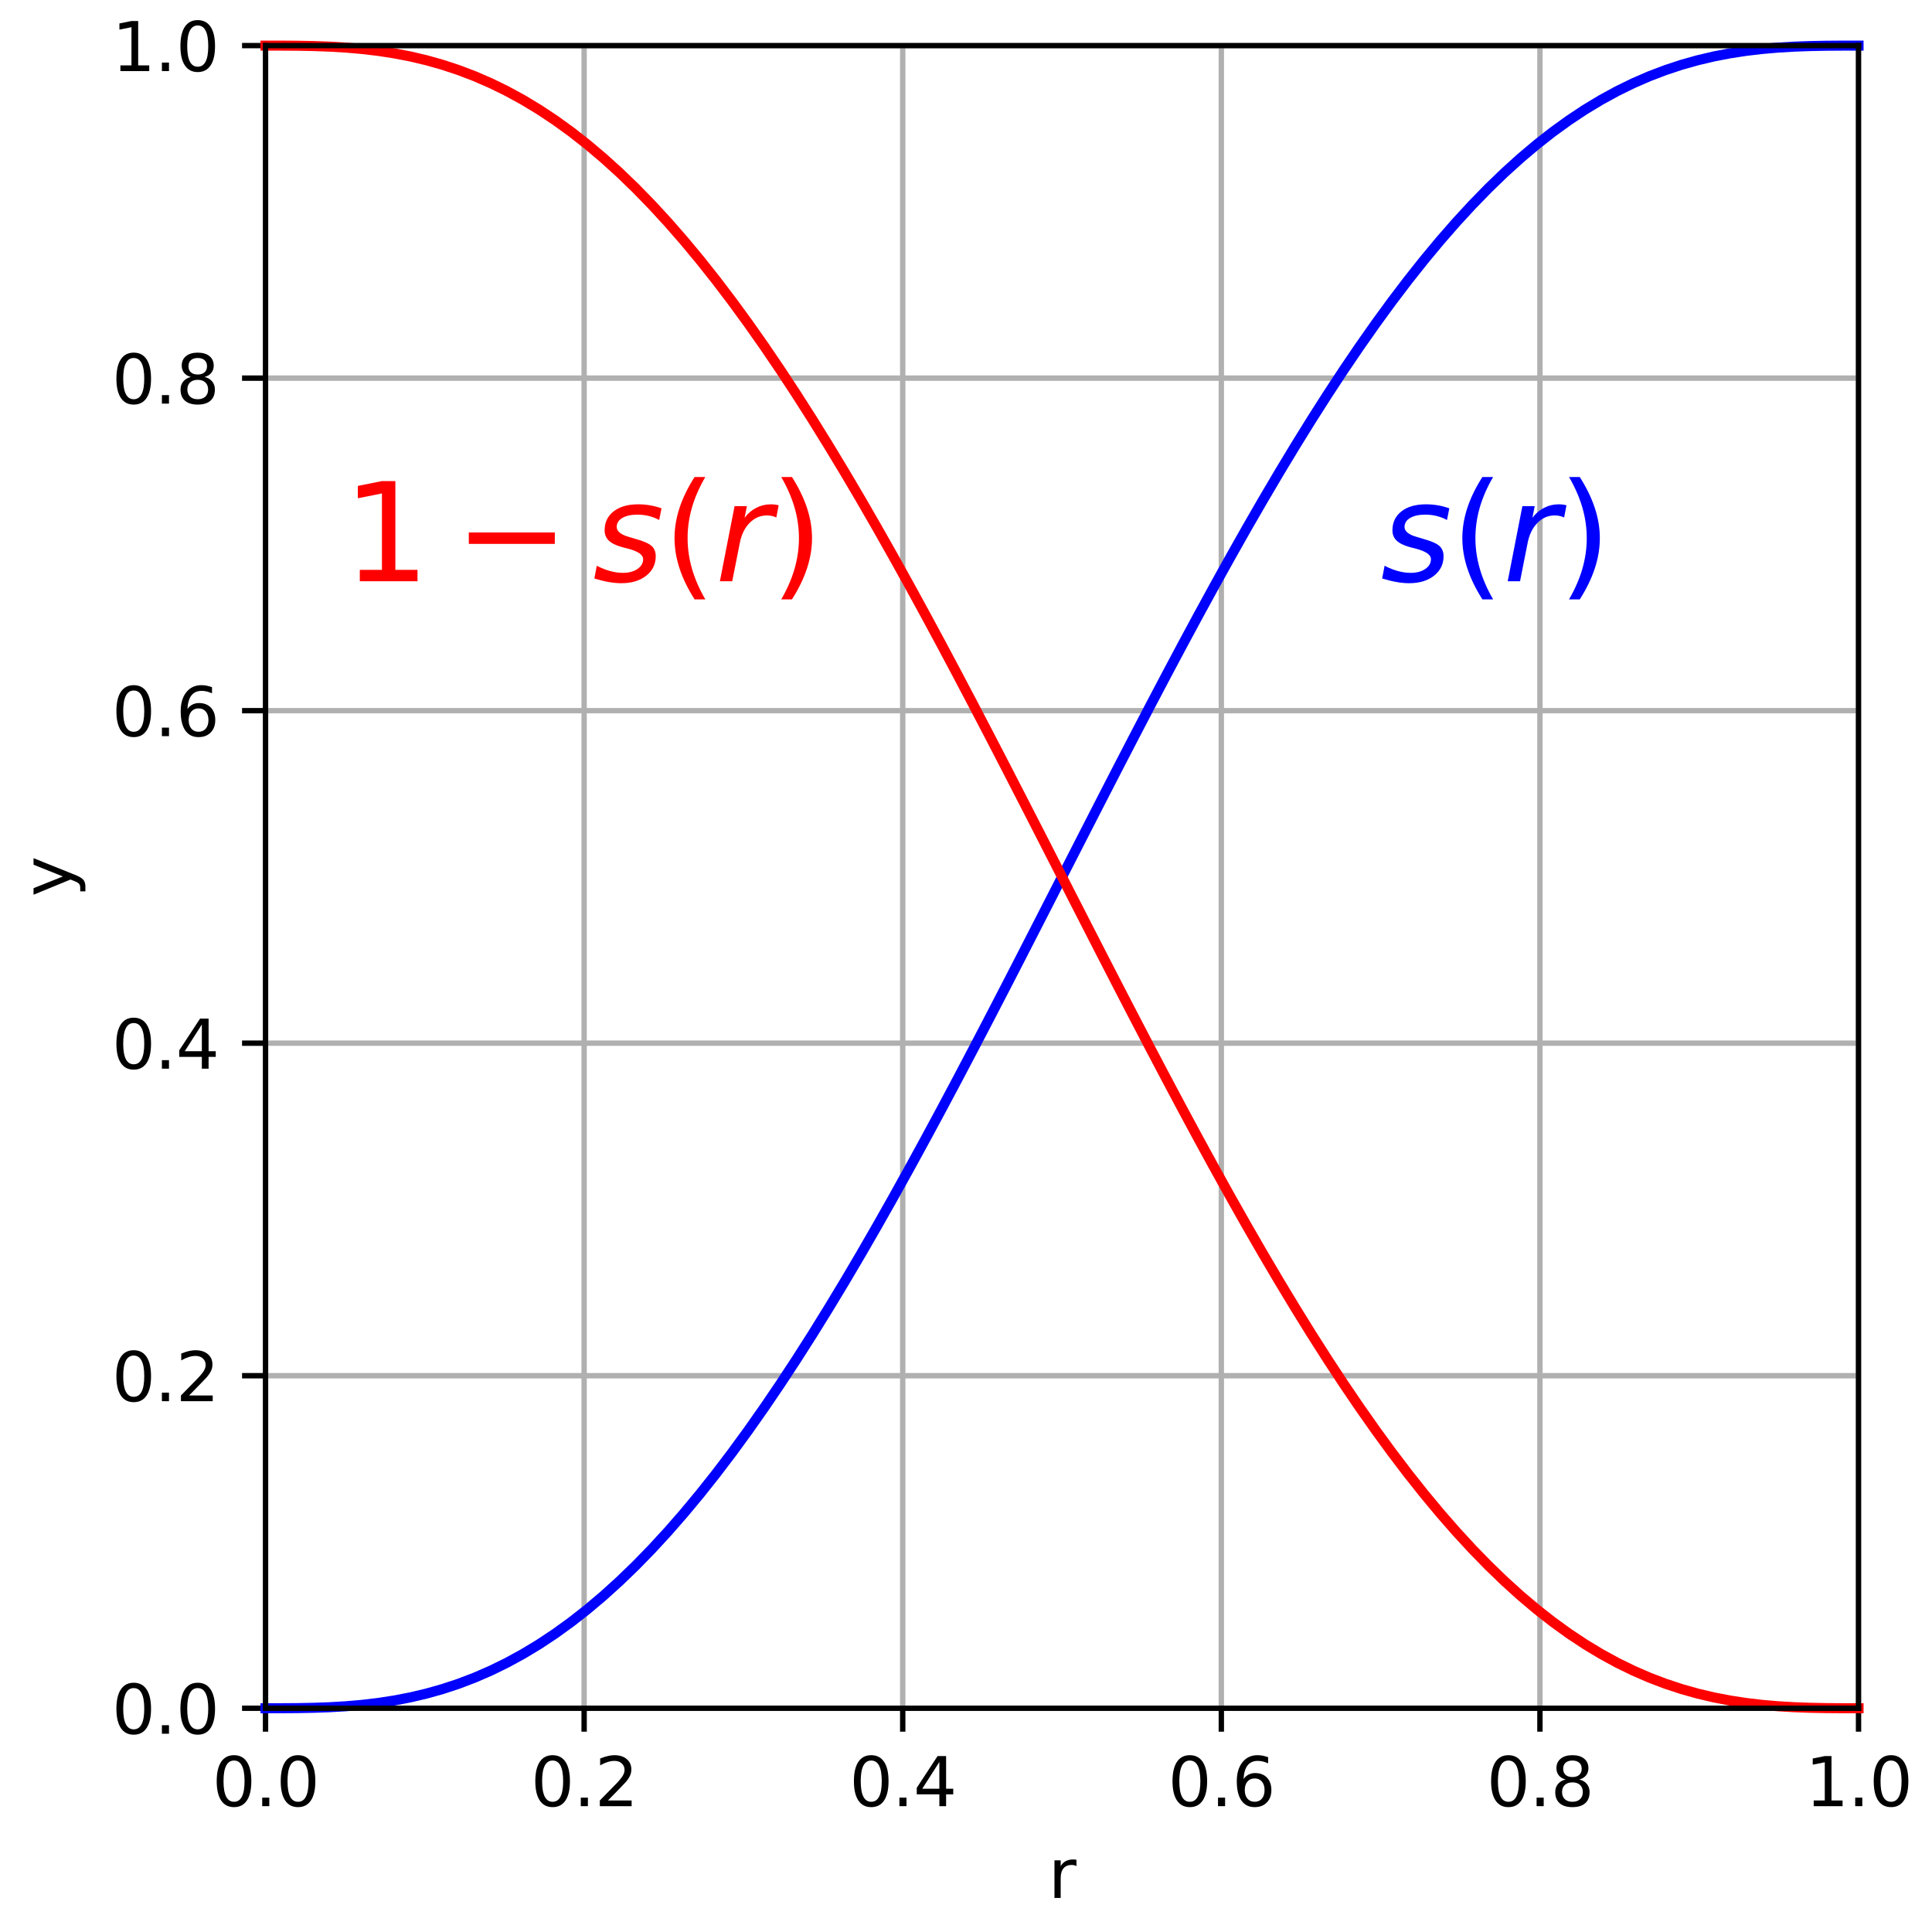<?xml version="1.0" encoding="utf-8" standalone="no"?>
<!DOCTYPE svg PUBLIC "-//W3C//DTD SVG 1.1//EN"
  "http://www.w3.org/Graphics/SVG/1.1/DTD/svg11.dtd">
<svg xmlns:xlink="http://www.w3.org/1999/xlink" width="288pt" height="288pt" viewBox="0 0 288 288" xmlns="http://www.w3.org/2000/svg" version="1.1">
 <defs>
  <style type="text/css">*{stroke-linejoin: round; stroke-linecap: butt}</style>
 </defs>
 <g id="figure_1">
  <g id="patch_1">
   <path d="M 0 288 
L 288 288 
L 288 0 
L 0 0 
z
" style="fill: #ffffff"/>
  </g>
  <g id="axes_1">
   <g id="patch_2">
    <path d="M 39.581 254.644 
L 277.048 254.644 
L 277.048 6.799 
L 39.581 6.799 
z
" style="fill: #ffffff"/>
   </g>
   <g id="matplotlib.axis_1">
    <g id="xtick_1">
     <g id="line2d_1">
      <path d="M 39.581 254.644 
L 39.581 6.799 
" clip-path="url(#pac12bb2529)" style="fill: none; stroke: #b0b0b0; stroke-width: 0.8; stroke-linecap: square"/>
     </g>
     <g id="line2d_2">
      <defs>
       <path id="mba3fa2cba9" d="M 0 0 
L 0 3.5 
" style="stroke: #000000; stroke-width: 0.8"/>
      </defs>
      <g>
       <use xlink:href="#mba3fa2cba9" x="39.581" y="254.644" style="stroke: #000000; stroke-width: 0.8"/>
      </g>
     </g>
     <g id="text_1">
      <!-- 0.0 -->
      <g transform="translate(31.63 269.242) scale(0.1 -0.1)">
       <defs>
        <path id="DejaVuSans-30" d="M 2034 4250 
Q 1547 4250 1301 3770 
Q 1056 3291 1056 2328 
Q 1056 1369 1301 889 
Q 1547 409 2034 409 
Q 2525 409 2770 889 
Q 3016 1369 3016 2328 
Q 3016 3291 2770 3770 
Q 2525 4250 2034 4250 
z
M 2034 4750 
Q 2819 4750 3233 4129 
Q 3647 3509 3647 2328 
Q 3647 1150 3233 529 
Q 2819 -91 2034 -91 
Q 1250 -91 836 529 
Q 422 1150 422 2328 
Q 422 3509 836 4129 
Q 1250 4750 2034 4750 
z
" transform="scale(0.016)"/>
        <path id="DejaVuSans-2e" d="M 684 794 
L 1344 794 
L 1344 0 
L 684 0 
L 684 794 
z
" transform="scale(0.016)"/>
       </defs>
       <use xlink:href="#DejaVuSans-30"/>
       <use xlink:href="#DejaVuSans-2e" x="63.623"/>
       <use xlink:href="#DejaVuSans-30" x="95.41"/>
      </g>
     </g>
    </g>
    <g id="xtick_2">
     <g id="line2d_3">
      <path d="M 87.075 254.644 
L 87.075 6.799 
" clip-path="url(#pac12bb2529)" style="fill: none; stroke: #b0b0b0; stroke-width: 0.8; stroke-linecap: square"/>
     </g>
     <g id="line2d_4">
      <g>
       <use xlink:href="#mba3fa2cba9" x="87.075" y="254.644" style="stroke: #000000; stroke-width: 0.8"/>
      </g>
     </g>
     <g id="text_2">
      <!-- 0.2 -->
      <g transform="translate(79.123 269.242) scale(0.1 -0.1)">
       <defs>
        <path id="DejaVuSans-32" d="M 1228 531 
L 3431 531 
L 3431 0 
L 469 0 
L 469 531 
Q 828 903 1448 1529 
Q 2069 2156 2228 2338 
Q 2531 2678 2651 2914 
Q 2772 3150 2772 3378 
Q 2772 3750 2511 3984 
Q 2250 4219 1831 4219 
Q 1534 4219 1204 4116 
Q 875 4013 500 3803 
L 500 4441 
Q 881 4594 1212 4672 
Q 1544 4750 1819 4750 
Q 2544 4750 2975 4387 
Q 3406 4025 3406 3419 
Q 3406 3131 3298 2873 
Q 3191 2616 2906 2266 
Q 2828 2175 2409 1742 
Q 1991 1309 1228 531 
z
" transform="scale(0.016)"/>
       </defs>
       <use xlink:href="#DejaVuSans-30"/>
       <use xlink:href="#DejaVuSans-2e" x="63.623"/>
       <use xlink:href="#DejaVuSans-32" x="95.41"/>
      </g>
     </g>
    </g>
    <g id="xtick_3">
     <g id="line2d_5">
      <path d="M 134.568 254.644 
L 134.568 6.799 
" clip-path="url(#pac12bb2529)" style="fill: none; stroke: #b0b0b0; stroke-width: 0.8; stroke-linecap: square"/>
     </g>
     <g id="line2d_6">
      <g>
       <use xlink:href="#mba3fa2cba9" x="134.568" y="254.644" style="stroke: #000000; stroke-width: 0.8"/>
      </g>
     </g>
     <g id="text_3">
      <!-- 0.4 -->
      <g transform="translate(126.617 269.242) scale(0.1 -0.1)">
       <defs>
        <path id="DejaVuSans-34" d="M 2419 4116 
L 825 1625 
L 2419 1625 
L 2419 4116 
z
M 2253 4666 
L 3047 4666 
L 3047 1625 
L 3713 1625 
L 3713 1100 
L 3047 1100 
L 3047 0 
L 2419 0 
L 2419 1100 
L 313 1100 
L 313 1709 
L 2253 4666 
z
" transform="scale(0.016)"/>
       </defs>
       <use xlink:href="#DejaVuSans-30"/>
       <use xlink:href="#DejaVuSans-2e" x="63.623"/>
       <use xlink:href="#DejaVuSans-34" x="95.41"/>
      </g>
     </g>
    </g>
    <g id="xtick_4">
     <g id="line2d_7">
      <path d="M 182.062 254.644 
L 182.062 6.799 
" clip-path="url(#pac12bb2529)" style="fill: none; stroke: #b0b0b0; stroke-width: 0.8; stroke-linecap: square"/>
     </g>
     <g id="line2d_8">
      <g>
       <use xlink:href="#mba3fa2cba9" x="182.062" y="254.644" style="stroke: #000000; stroke-width: 0.8"/>
      </g>
     </g>
     <g id="text_4">
      <!-- 0.6 -->
      <g transform="translate(174.11 269.242) scale(0.1 -0.1)">
       <defs>
        <path id="DejaVuSans-36" d="M 2113 2584 
Q 1688 2584 1439 2293 
Q 1191 2003 1191 1497 
Q 1191 994 1439 701 
Q 1688 409 2113 409 
Q 2538 409 2786 701 
Q 3034 994 3034 1497 
Q 3034 2003 2786 2293 
Q 2538 2584 2113 2584 
z
M 3366 4563 
L 3366 3988 
Q 3128 4100 2886 4159 
Q 2644 4219 2406 4219 
Q 1781 4219 1451 3797 
Q 1122 3375 1075 2522 
Q 1259 2794 1537 2939 
Q 1816 3084 2150 3084 
Q 2853 3084 3261 2657 
Q 3669 2231 3669 1497 
Q 3669 778 3244 343 
Q 2819 -91 2113 -91 
Q 1303 -91 875 529 
Q 447 1150 447 2328 
Q 447 3434 972 4092 
Q 1497 4750 2381 4750 
Q 2619 4750 2861 4703 
Q 3103 4656 3366 4563 
z
" transform="scale(0.016)"/>
       </defs>
       <use xlink:href="#DejaVuSans-30"/>
       <use xlink:href="#DejaVuSans-2e" x="63.623"/>
       <use xlink:href="#DejaVuSans-36" x="95.41"/>
      </g>
     </g>
    </g>
    <g id="xtick_5">
     <g id="line2d_9">
      <path d="M 229.555 254.644 
L 229.555 6.799 
" clip-path="url(#pac12bb2529)" style="fill: none; stroke: #b0b0b0; stroke-width: 0.8; stroke-linecap: square"/>
     </g>
     <g id="line2d_10">
      <g>
       <use xlink:href="#mba3fa2cba9" x="229.555" y="254.644" style="stroke: #000000; stroke-width: 0.8"/>
      </g>
     </g>
     <g id="text_5">
      <!-- 0.8 -->
      <g transform="translate(221.603 269.242) scale(0.1 -0.1)">
       <defs>
        <path id="DejaVuSans-38" d="M 2034 2216 
Q 1584 2216 1326 1975 
Q 1069 1734 1069 1313 
Q 1069 891 1326 650 
Q 1584 409 2034 409 
Q 2484 409 2743 651 
Q 3003 894 3003 1313 
Q 3003 1734 2745 1975 
Q 2488 2216 2034 2216 
z
M 1403 2484 
Q 997 2584 770 2862 
Q 544 3141 544 3541 
Q 544 4100 942 4425 
Q 1341 4750 2034 4750 
Q 2731 4750 3128 4425 
Q 3525 4100 3525 3541 
Q 3525 3141 3298 2862 
Q 3072 2584 2669 2484 
Q 3125 2378 3379 2068 
Q 3634 1759 3634 1313 
Q 3634 634 3220 271 
Q 2806 -91 2034 -91 
Q 1263 -91 848 271 
Q 434 634 434 1313 
Q 434 1759 690 2068 
Q 947 2378 1403 2484 
z
M 1172 3481 
Q 1172 3119 1398 2916 
Q 1625 2713 2034 2713 
Q 2441 2713 2670 2916 
Q 2900 3119 2900 3481 
Q 2900 3844 2670 4047 
Q 2441 4250 2034 4250 
Q 1625 4250 1398 4047 
Q 1172 3844 1172 3481 
z
" transform="scale(0.016)"/>
       </defs>
       <use xlink:href="#DejaVuSans-30"/>
       <use xlink:href="#DejaVuSans-2e" x="63.623"/>
       <use xlink:href="#DejaVuSans-38" x="95.41"/>
      </g>
     </g>
    </g>
    <g id="xtick_6">
     <g id="line2d_11">
      <path d="M 277.048 254.644 
L 277.048 6.799 
" clip-path="url(#pac12bb2529)" style="fill: none; stroke: #b0b0b0; stroke-width: 0.8; stroke-linecap: square"/>
     </g>
     <g id="line2d_12">
      <g>
       <use xlink:href="#mba3fa2cba9" x="277.048" y="254.644" style="stroke: #000000; stroke-width: 0.8"/>
      </g>
     </g>
     <g id="text_6">
      <!-- 1.0 -->
      <g transform="translate(269.097 269.242) scale(0.1 -0.1)">
       <defs>
        <path id="DejaVuSans-31" d="M 794 531 
L 1825 531 
L 1825 4091 
L 703 3866 
L 703 4441 
L 1819 4666 
L 2450 4666 
L 2450 531 
L 3481 531 
L 3481 0 
L 794 0 
L 794 531 
z
" transform="scale(0.016)"/>
       </defs>
       <use xlink:href="#DejaVuSans-31"/>
       <use xlink:href="#DejaVuSans-2e" x="63.623"/>
       <use xlink:href="#DejaVuSans-30" x="95.41"/>
      </g>
     </g>
    </g>
    <g id="text_7">
     <!-- r -->
     <g transform="translate(156.259 282.92) scale(0.1 -0.1)">
      <defs>
       <path id="DejaVuSans-72" d="M 2631 2963 
Q 2534 3019 2420 3045 
Q 2306 3072 2169 3072 
Q 1681 3072 1420 2755 
Q 1159 2438 1159 1844 
L 1159 0 
L 581 0 
L 581 3500 
L 1159 3500 
L 1159 2956 
Q 1341 3275 1631 3429 
Q 1922 3584 2338 3584 
Q 2397 3584 2469 3576 
Q 2541 3569 2628 3553 
L 2631 2963 
z
" transform="scale(0.016)"/>
      </defs>
      <use xlink:href="#DejaVuSans-72"/>
     </g>
    </g>
   </g>
   <g id="matplotlib.axis_2">
    <g id="ytick_1">
     <g id="line2d_13">
      <path d="M 39.581 254.644 
L 277.048 254.644 
" clip-path="url(#pac12bb2529)" style="fill: none; stroke: #b0b0b0; stroke-width: 0.8; stroke-linecap: square"/>
     </g>
     <g id="line2d_14">
      <defs>
       <path id="mad45026320" d="M 0 0 
L -3.5 0 
" style="stroke: #000000; stroke-width: 0.8"/>
      </defs>
      <g>
       <use xlink:href="#mad45026320" x="39.581" y="254.644" style="stroke: #000000; stroke-width: 0.8"/>
      </g>
     </g>
     <g id="text_8">
      <!-- 0.0 -->
      <g transform="translate(16.678 258.443) scale(0.1 -0.1)">
       <use xlink:href="#DejaVuSans-30"/>
       <use xlink:href="#DejaVuSans-2e" x="63.623"/>
       <use xlink:href="#DejaVuSans-30" x="95.41"/>
      </g>
     </g>
    </g>
    <g id="ytick_2">
     <g id="line2d_15">
      <path d="M 39.581 205.075 
L 277.048 205.075 
" clip-path="url(#pac12bb2529)" style="fill: none; stroke: #b0b0b0; stroke-width: 0.8; stroke-linecap: square"/>
     </g>
     <g id="line2d_16">
      <g>
       <use xlink:href="#mad45026320" x="39.581" y="205.075" style="stroke: #000000; stroke-width: 0.8"/>
      </g>
     </g>
     <g id="text_9">
      <!-- 0.2 -->
      <g transform="translate(16.678 208.874) scale(0.1 -0.1)">
       <use xlink:href="#DejaVuSans-30"/>
       <use xlink:href="#DejaVuSans-2e" x="63.623"/>
       <use xlink:href="#DejaVuSans-32" x="95.41"/>
      </g>
     </g>
    </g>
    <g id="ytick_3">
     <g id="line2d_17">
      <path d="M 39.581 155.506 
L 277.048 155.506 
" clip-path="url(#pac12bb2529)" style="fill: none; stroke: #b0b0b0; stroke-width: 0.8; stroke-linecap: square"/>
     </g>
     <g id="line2d_18">
      <g>
       <use xlink:href="#mad45026320" x="39.581" y="155.506" style="stroke: #000000; stroke-width: 0.8"/>
      </g>
     </g>
     <g id="text_10">
      <!-- 0.4 -->
      <g transform="translate(16.678 159.305) scale(0.1 -0.1)">
       <use xlink:href="#DejaVuSans-30"/>
       <use xlink:href="#DejaVuSans-2e" x="63.623"/>
       <use xlink:href="#DejaVuSans-34" x="95.41"/>
      </g>
     </g>
    </g>
    <g id="ytick_4">
     <g id="line2d_19">
      <path d="M 39.581 105.937 
L 277.048 105.937 
" clip-path="url(#pac12bb2529)" style="fill: none; stroke: #b0b0b0; stroke-width: 0.8; stroke-linecap: square"/>
     </g>
     <g id="line2d_20">
      <g>
       <use xlink:href="#mad45026320" x="39.581" y="105.937" style="stroke: #000000; stroke-width: 0.8"/>
      </g>
     </g>
     <g id="text_11">
      <!-- 0.6 -->
      <g transform="translate(16.678 109.736) scale(0.1 -0.1)">
       <use xlink:href="#DejaVuSans-30"/>
       <use xlink:href="#DejaVuSans-2e" x="63.623"/>
       <use xlink:href="#DejaVuSans-36" x="95.41"/>
      </g>
     </g>
    </g>
    <g id="ytick_5">
     <g id="line2d_21">
      <path d="M 39.581 56.368 
L 277.048 56.368 
" clip-path="url(#pac12bb2529)" style="fill: none; stroke: #b0b0b0; stroke-width: 0.8; stroke-linecap: square"/>
     </g>
     <g id="line2d_22">
      <g>
       <use xlink:href="#mad45026320" x="39.581" y="56.368" style="stroke: #000000; stroke-width: 0.8"/>
      </g>
     </g>
     <g id="text_12">
      <!-- 0.8 -->
      <g transform="translate(16.678 60.167) scale(0.1 -0.1)">
       <use xlink:href="#DejaVuSans-30"/>
       <use xlink:href="#DejaVuSans-2e" x="63.623"/>
       <use xlink:href="#DejaVuSans-38" x="95.41"/>
      </g>
     </g>
    </g>
    <g id="ytick_6">
     <g id="line2d_23">
      <path d="M 39.581 6.799 
L 277.048 6.799 
" clip-path="url(#pac12bb2529)" style="fill: none; stroke: #b0b0b0; stroke-width: 0.8; stroke-linecap: square"/>
     </g>
     <g id="line2d_24">
      <g>
       <use xlink:href="#mad45026320" x="39.581" y="6.799" style="stroke: #000000; stroke-width: 0.8"/>
      </g>
     </g>
     <g id="text_13">
      <!-- 1.0 -->
      <g transform="translate(16.678 10.599) scale(0.1 -0.1)">
       <use xlink:href="#DejaVuSans-31"/>
       <use xlink:href="#DejaVuSans-2e" x="63.623"/>
       <use xlink:href="#DejaVuSans-30" x="95.41"/>
      </g>
     </g>
    </g>
    <g id="text_14">
     <!-- y -->
     <g transform="translate(10.599 133.681) rotate(-90) scale(0.1 -0.1)">
      <defs>
       <path id="DejaVuSans-79" d="M 2059 -325 
Q 1816 -950 1584 -1140 
Q 1353 -1331 966 -1331 
L 506 -1331 
L 506 -850 
L 844 -850 
Q 1081 -850 1212 -737 
Q 1344 -625 1503 -206 
L 1606 56 
L 191 3500 
L 800 3500 
L 1894 763 
L 2988 3500 
L 3597 3500 
L 2059 -325 
z
" transform="scale(0.016)"/>
      </defs>
      <use xlink:href="#DejaVuSans-79"/>
     </g>
    </g>
   </g>
   <g id="line2d_25">
    <path d="M 39.581 254.644 
L 41.98 254.641 
L 44.379 254.624 
L 46.777 254.578 
L 49.176 254.49 
L 51.575 254.348 
L 53.973 254.141 
L 56.372 253.858 
L 58.771 253.489 
L 61.169 253.026 
L 63.568 252.461 
L 65.967 251.785 
L 68.365 250.993 
L 70.764 250.079 
L 73.163 249.037 
L 75.561 247.863 
L 77.96 246.553 
L 80.359 245.105 
L 82.757 243.514 
L 85.156 241.78 
L 87.555 239.901 
L 89.953 237.876 
L 92.352 235.705 
L 94.751 233.389 
L 97.149 230.928 
L 99.548 228.323 
L 101.946 225.577 
L 104.345 222.691 
L 106.744 219.668 
L 109.142 216.512 
L 111.541 213.226 
L 113.94 209.813 
L 116.338 206.279 
L 118.737 202.627 
L 121.136 198.863 
L 123.534 194.991 
L 125.933 191.019 
L 128.332 186.95 
L 130.73 182.792 
L 133.129 178.55 
L 135.528 174.232 
L 137.926 169.843 
L 140.325 165.392 
L 142.724 160.884 
L 145.122 156.327 
L 147.521 151.728 
L 149.92 147.096 
L 152.318 142.437 
L 154.717 137.758 
L 157.116 133.068 
L 159.514 128.375 
L 161.913 123.685 
L 164.311 119.006 
L 166.71 114.347 
L 169.109 109.715 
L 171.507 105.116 
L 173.906 100.559 
L 176.305 96.051 
L 178.703 91.6 
L 181.102 87.211 
L 183.501 82.893 
L 185.899 78.651 
L 188.298 74.493 
L 190.697 70.424 
L 193.095 66.452 
L 195.494 62.58 
L 197.893 58.816 
L 200.291 55.164 
L 202.69 51.63 
L 205.089 48.217 
L 207.487 44.931 
L 209.886 41.775 
L 212.285 38.752 
L 214.683 35.866 
L 217.082 33.12 
L 219.481 30.515 
L 221.879 28.054 
L 224.278 25.737 
L 226.676 23.567 
L 229.075 21.542 
L 231.474 19.663 
L 233.872 17.929 
L 236.271 16.338 
L 238.67 14.89 
L 241.068 13.58 
L 243.467 12.406 
L 245.866 11.364 
L 248.264 10.45 
L 250.663 9.658 
L 253.062 8.982 
L 255.46 8.417 
L 257.859 7.954 
L 260.258 7.585 
L 262.656 7.302 
L 265.055 7.095 
L 267.454 6.953 
L 269.852 6.865 
L 272.251 6.819 
L 274.65 6.802 
L 277.048 6.799 
" style="fill: none; stroke: #0000ff; stroke-width: 1.5; stroke-linecap: square"/>
   </g>
   <g id="line2d_26">
    <path d="M 39.581 6.799 
L 41.98 6.802 
L 44.379 6.819 
L 46.777 6.865 
L 49.176 6.953 
L 51.575 7.095 
L 53.973 7.302 
L 56.372 7.585 
L 58.771 7.954 
L 61.169 8.417 
L 63.568 8.982 
L 65.967 9.658 
L 68.365 10.45 
L 70.764 11.364 
L 73.163 12.406 
L 75.561 13.58 
L 77.96 14.89 
L 80.359 16.338 
L 82.757 17.929 
L 85.156 19.663 
L 87.555 21.542 
L 89.953 23.567 
L 92.352 25.737 
L 94.751 28.054 
L 97.149 30.515 
L 99.548 33.12 
L 101.946 35.866 
L 104.345 38.752 
L 106.744 41.775 
L 109.142 44.931 
L 111.541 48.217 
L 113.94 51.63 
L 116.338 55.164 
L 118.737 58.816 
L 121.136 62.58 
L 123.534 66.452 
L 125.933 70.424 
L 128.332 74.493 
L 130.73 78.651 
L 133.129 82.893 
L 135.528 87.211 
L 137.926 91.6 
L 140.325 96.051 
L 142.724 100.559 
L 145.122 105.116 
L 147.521 109.715 
L 149.92 114.347 
L 152.318 119.006 
L 154.717 123.685 
L 157.116 128.375 
L 159.514 133.068 
L 161.913 137.758 
L 164.311 142.437 
L 166.71 147.096 
L 169.109 151.728 
L 171.507 156.327 
L 173.906 160.884 
L 176.305 165.392 
L 178.703 169.843 
L 181.102 174.232 
L 183.501 178.55 
L 185.899 182.792 
L 188.298 186.95 
L 190.697 191.019 
L 193.095 194.991 
L 195.494 198.863 
L 197.893 202.627 
L 200.291 206.279 
L 202.69 209.813 
L 205.089 213.226 
L 207.487 216.512 
L 209.886 219.668 
L 212.285 222.691 
L 214.683 225.577 
L 217.082 228.323 
L 219.481 230.928 
L 221.879 233.389 
L 224.278 235.705 
L 226.676 237.876 
L 229.075 239.901 
L 231.474 241.78 
L 233.872 243.514 
L 236.271 245.105 
L 238.67 246.553 
L 241.068 247.863 
L 243.467 249.037 
L 245.866 250.079 
L 248.264 250.993 
L 250.663 251.785 
L 253.062 252.461 
L 255.46 253.026 
L 257.859 253.489 
L 260.258 253.858 
L 262.656 254.141 
L 265.055 254.348 
L 267.454 254.49 
L 269.852 254.578 
L 272.251 254.624 
L 274.65 254.641 
L 277.048 254.644 
" style="fill: none; stroke: #ff0000; stroke-width: 1.5; stroke-linecap: square"/>
   </g>
   <g id="patch_3">
    <path d="M 39.581 254.644 
L 39.581 6.799 
" style="fill: none; stroke: #000000; stroke-width: 0.8; stroke-linejoin: miter; stroke-linecap: square"/>
   </g>
   <g id="patch_4">
    <path d="M 277.048 254.644 
L 277.048 6.799 
" style="fill: none; stroke: #000000; stroke-width: 0.8; stroke-linejoin: miter; stroke-linecap: square"/>
   </g>
   <g id="patch_5">
    <path d="M 39.581 254.644 
L 277.048 254.644 
" style="fill: none; stroke: #000000; stroke-width: 0.8; stroke-linejoin: miter; stroke-linecap: square"/>
   </g>
   <g id="patch_6">
    <path d="M 39.581 6.799 
L 277.048 6.799 
" style="fill: none; stroke: #000000; stroke-width: 0.8; stroke-linejoin: miter; stroke-linecap: square"/>
   </g>
   <g id="text_15">
    <!-- $1-s(r)$ -->
    <g style="fill: #ff0000" transform="translate(51.095 86.671) scale(0.2 -0.2)">
     <defs>
      <path id="DejaVuSans-2212" d="M 678 2272 
L 4684 2272 
L 4684 1741 
L 678 1741 
L 678 2272 
z
" transform="scale(0.016)"/>
      <path id="DejaVuSans-Oblique-73" d="M 3200 3397 
L 3091 2853 
Q 2863 2978 2609 3040 
Q 2356 3103 2088 3103 
Q 1634 3103 1373 2948 
Q 1113 2794 1113 2528 
Q 1113 2219 1719 2053 
Q 1766 2041 1788 2034 
L 1972 1978 
Q 2547 1819 2739 1644 
Q 2931 1469 2931 1166 
Q 2931 609 2489 259 
Q 2047 -91 1331 -91 
Q 1053 -91 747 -37 
Q 441 16 72 128 
L 184 722 
Q 500 559 806 475 
Q 1113 391 1394 391 
Q 1816 391 2080 572 
Q 2344 753 2344 1031 
Q 2344 1331 1650 1516 
L 1591 1531 
L 1394 1581 
Q 956 1697 753 1886 
Q 550 2075 550 2369 
Q 550 2928 970 3256 
Q 1391 3584 2113 3584 
Q 2397 3584 2667 3537 
Q 2938 3491 3200 3397 
z
" transform="scale(0.016)"/>
      <path id="DejaVuSans-28" d="M 1984 4856 
Q 1566 4138 1362 3434 
Q 1159 2731 1159 2009 
Q 1159 1288 1364 580 
Q 1569 -128 1984 -844 
L 1484 -844 
Q 1016 -109 783 600 
Q 550 1309 550 2009 
Q 550 2706 781 3412 
Q 1013 4119 1484 4856 
L 1984 4856 
z
" transform="scale(0.016)"/>
      <path id="DejaVuSans-Oblique-72" d="M 2853 2969 
Q 2766 3016 2653 3041 
Q 2541 3066 2413 3066 
Q 1953 3066 1609 2717 
Q 1266 2369 1153 1784 
L 800 0 
L 225 0 
L 909 3500 
L 1484 3500 
L 1375 2956 
Q 1603 3259 1920 3421 
Q 2238 3584 2597 3584 
Q 2691 3584 2781 3573 
Q 2872 3563 2963 3538 
L 2853 2969 
z
" transform="scale(0.016)"/>
      <path id="DejaVuSans-29" d="M 513 4856 
L 1013 4856 
Q 1481 4119 1714 3412 
Q 1947 2706 1947 2009 
Q 1947 1309 1714 600 
Q 1481 -109 1013 -844 
L 513 -844 
Q 928 -128 1133 580 
Q 1338 1288 1338 2009 
Q 1338 2731 1133 3434 
Q 928 4138 513 4856 
z
" transform="scale(0.016)"/>
     </defs>
     <use xlink:href="#DejaVuSans-31" transform="translate(0 0.125)"/>
     <use xlink:href="#DejaVuSans-2212" transform="translate(83.105 0.125)"/>
     <use xlink:href="#DejaVuSans-Oblique-73" transform="translate(186.377 0.125)"/>
     <use xlink:href="#DejaVuSans-28" transform="translate(238.477 0.125)"/>
     <use xlink:href="#DejaVuSans-Oblique-72" transform="translate(277.49 0.125)"/>
     <use xlink:href="#DejaVuSans-29" transform="translate(318.604 0.125)"/>
    </g>
   </g>
   <g id="text_16">
    <!-- $s(r)$ -->
    <g style="fill: #0000ff" transform="translate(205.808 86.671) scale(0.2 -0.2)">
     <use xlink:href="#DejaVuSans-Oblique-73" transform="translate(0 0.125)"/>
     <use xlink:href="#DejaVuSans-28" transform="translate(52.1 0.125)"/>
     <use xlink:href="#DejaVuSans-Oblique-72" transform="translate(91.113 0.125)"/>
     <use xlink:href="#DejaVuSans-29" transform="translate(132.227 0.125)"/>
    </g>
   </g>
  </g>
 </g>
 <defs>
  <clipPath id="pac12bb2529">
   <rect x="39.581" y="6.799" width="237.467" height="247.844"/>
  </clipPath>
 </defs>
</svg>
